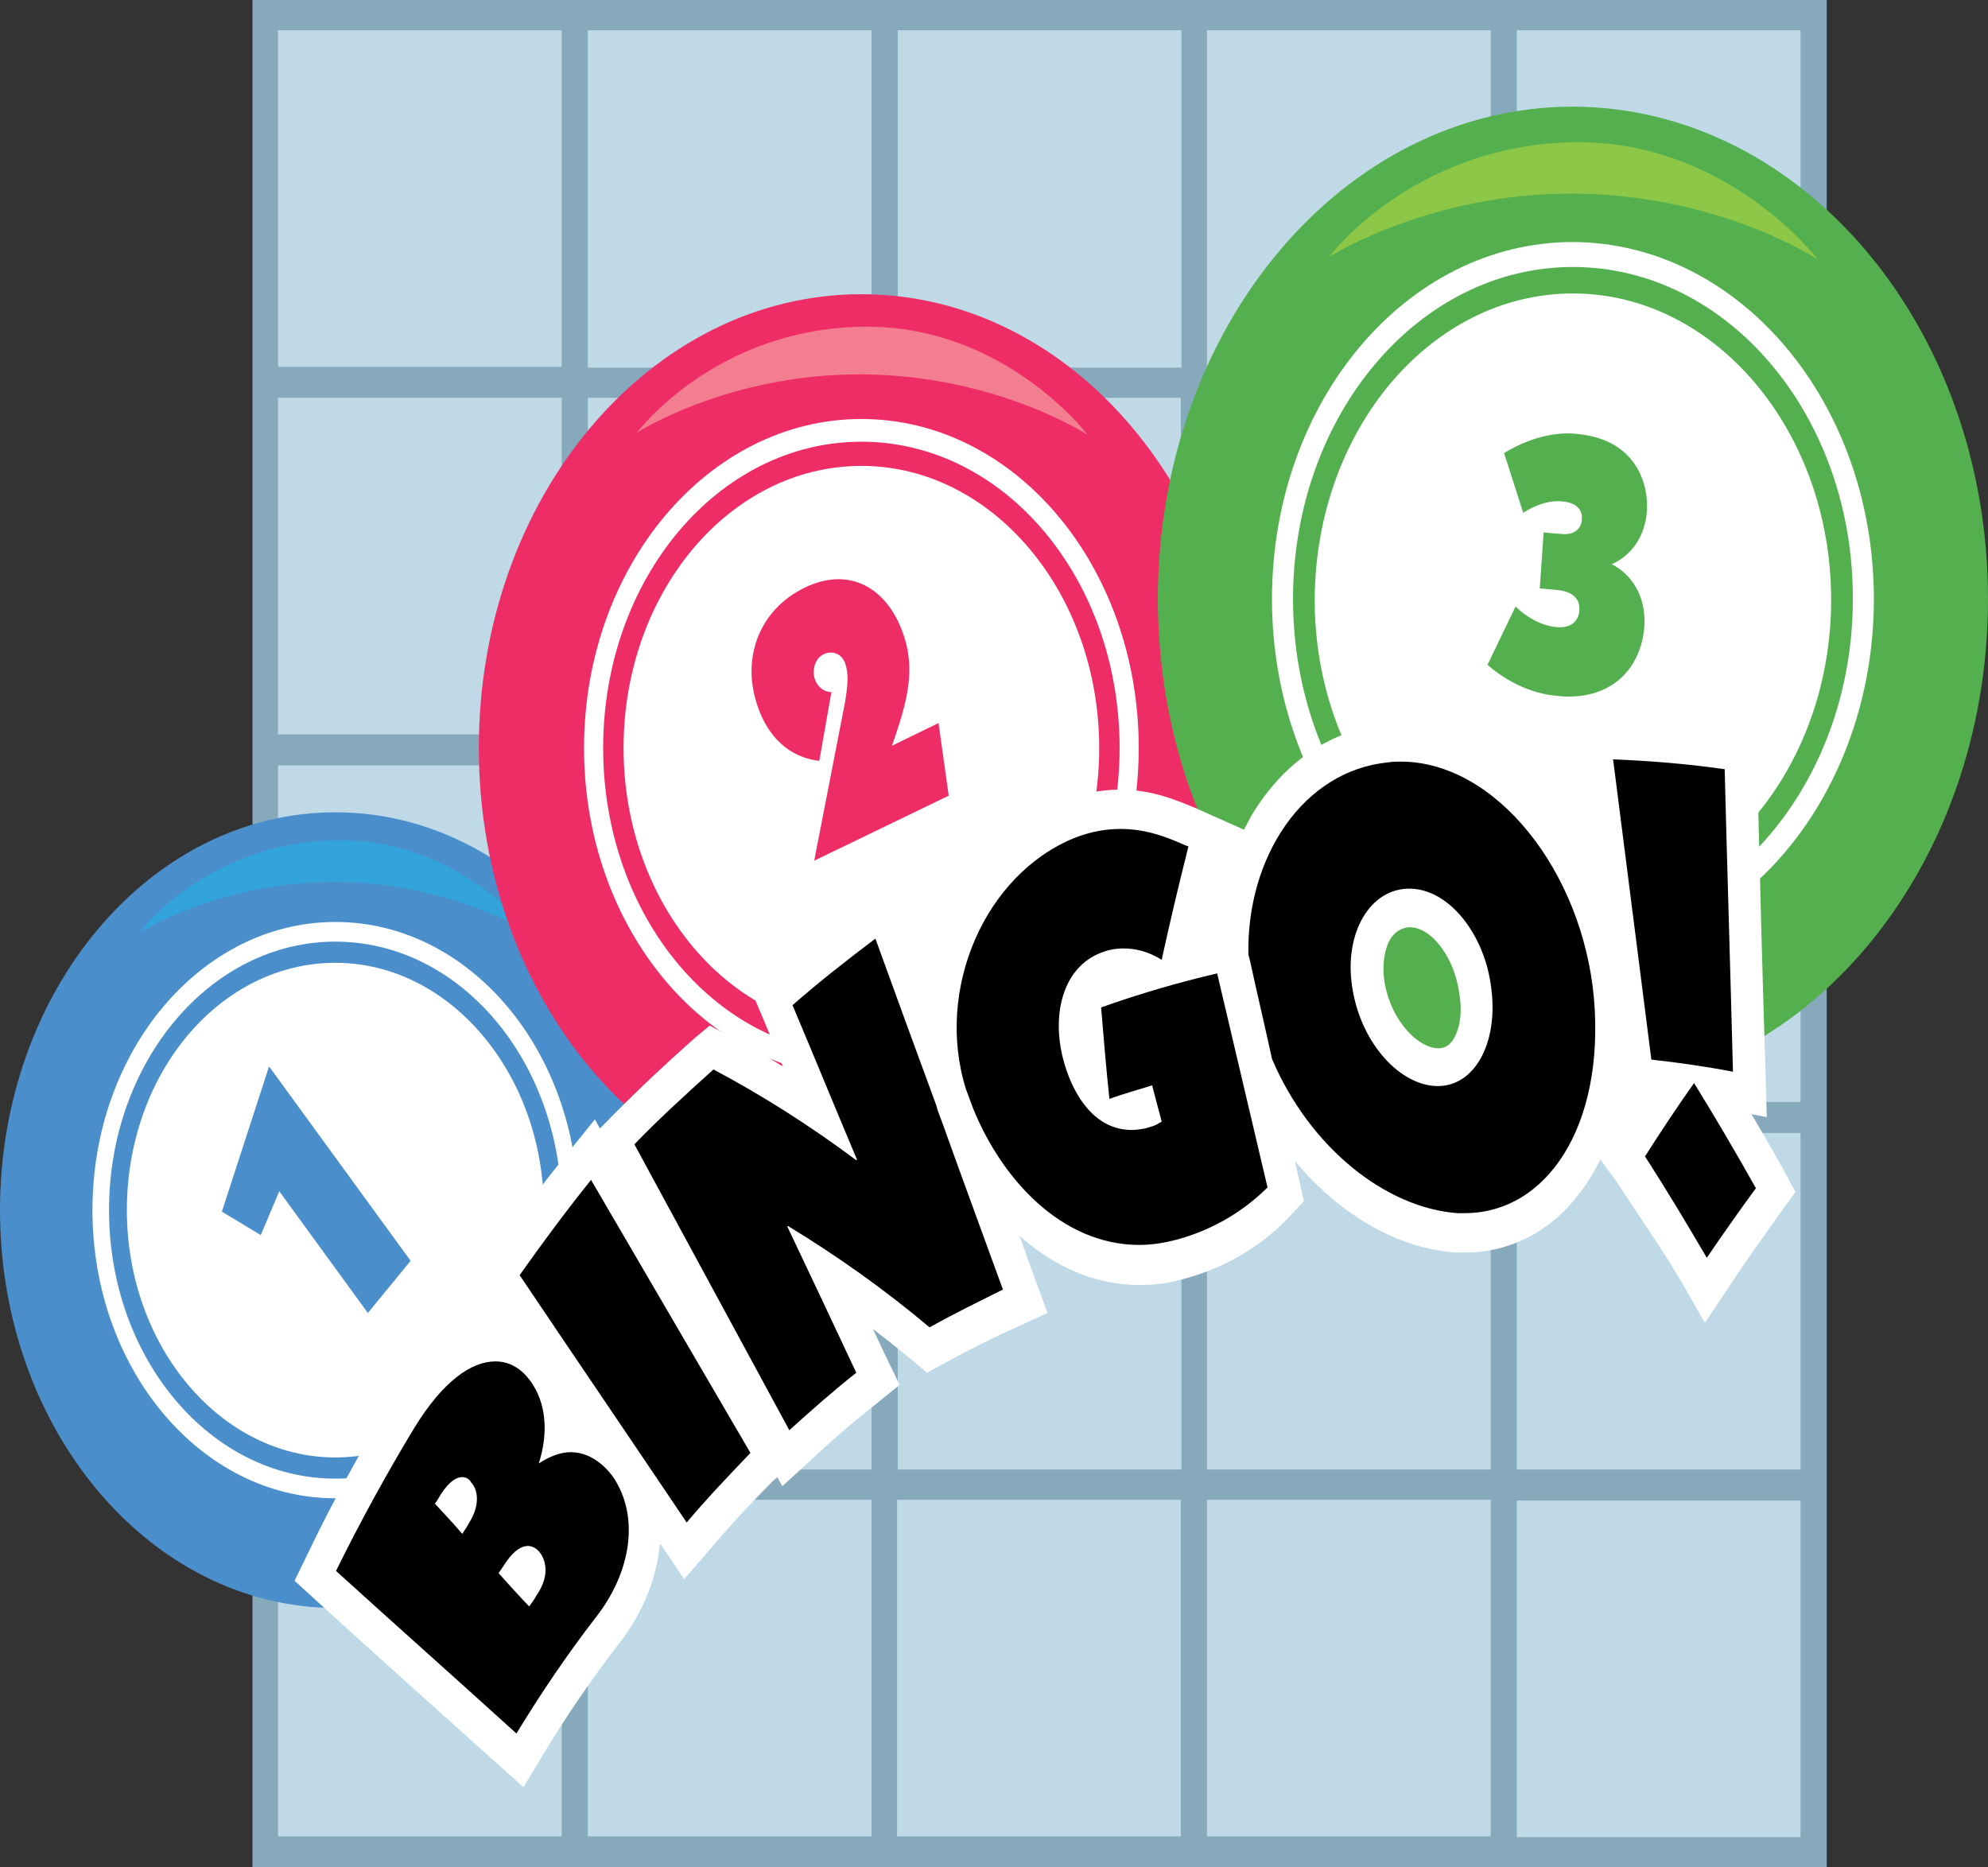 <svg width="627" height="589" viewBox="0 0 627 589" fill="none" xmlns="http://www.w3.org/2000/svg">
<rect x="0" y="0" width="627" height="589" fill="#333333" stroke="none"/>
<path d="M572.907 4.294H84.458V583.752H572.907V4.294Z" fill="#C0D9E6"/>
<path d="M571.901 0H83.654H79.632V4.771V584.229V589H83.654H572.102H576.124V584.229V4.771V0H571.901ZM567.879 579.458H478.394V473.299H567.879V579.458ZM87.675 9.542H177.161V115.701H87.675V9.542ZM567.879 231.878H478.394V125.482H567.879V231.878ZM470.15 231.878H380.664V125.482H470.15V231.878ZM274.891 231.878H185.405V125.482H274.891V231.878ZM282.934 125.482H372.42V231.64H282.934V125.482ZM274.891 241.421V347.579H185.405V241.421H274.891ZM282.934 241.421H372.42V347.579H282.934V241.421ZM372.621 357.36V463.518H283.135V357.36H372.621ZM380.664 357.36H470.15V463.518H380.664V357.36ZM380.664 347.579V241.421H470.15V347.579H380.664ZM380.664 115.939V9.542H470.15V115.701H380.664V115.939ZM372.621 115.939H283.135V9.542H372.621V115.939ZM274.891 115.939H185.405V9.542H274.891V115.939ZM87.675 125.482H177.161V231.64H87.675V125.482ZM87.675 241.421H177.161V347.579H87.675V241.421ZM87.675 357.36H177.161V463.518H87.675V357.36ZM185.405 357.36H274.891V463.518H185.405V357.36ZM274.891 473.061V579.219H185.405V473.061H274.891ZM282.934 473.061H372.42V579.219H282.934V473.061ZM380.664 473.061H470.15V579.219H380.664V473.061ZM567.879 463.518H478.394V357.36H567.879V463.518ZM478.394 347.579V241.421H567.879V347.579H478.394ZM567.879 115.939H478.394V9.542H567.879V115.939ZM87.675 473.061H177.161V579.219H87.675V473.061Z" fill="#87A9BC"/>
<path d="M211.346 381.693C211.346 450.875 164.09 507.175 105.572 507.175C47.256 506.936 0 450.875 0 381.693C0 312.511 47.256 256.211 105.774 256.211C164.09 256.211 211.346 312.273 211.346 381.693Z" fill="#4A8ECC"/>
<path d="M182.389 381.693C182.389 431.79 148.003 472.584 105.774 472.584C63.344 472.584 29.158 431.79 29.158 381.693C29.158 331.357 63.545 290.802 105.774 290.802C148.003 290.802 182.389 331.357 182.389 381.693Z" fill="white"/>
<path d="M105.774 303.684C141.97 303.684 171.53 338.752 171.53 381.693C171.53 424.633 141.97 459.701 105.774 459.701C69.577 459.701 40.017 424.633 40.017 381.693C40.017 338.514 69.376 303.684 105.774 303.684ZM105.774 297.005C66.36 297.005 34.386 334.936 34.386 381.693C34.386 428.45 66.36 466.381 105.774 466.381C145.187 466.381 177.161 428.45 177.161 381.693C177.161 334.936 145.187 297.005 105.774 297.005Z" fill="#4A8ECC"/>
<path d="M105.774 278.159C142.975 278.397 168.112 294.858 168.112 294.858C168.112 294.858 144.986 264.322 105.975 265.038C64.952 265.754 43.637 294.381 43.637 294.381C43.637 294.381 68.773 278.159 105.774 278.159Z" fill="#33A3DC"/>
<path d="M392.328 235.934C392.328 314.897 338.234 379.069 271.673 379.069C204.911 379.069 151.019 314.897 151.019 235.934C151.019 156.733 205.112 92.799 271.673 92.799C338.435 92.799 392.328 156.971 392.328 235.934Z" fill="#EE2D67"/>
<path d="M359.148 235.934C359.148 293.188 319.935 339.707 271.673 339.707C223.412 339.707 184.199 293.188 184.199 235.934C184.199 178.68 223.412 132.161 271.673 132.161C320.136 132.161 359.148 178.68 359.148 235.934Z" fill="white"/>
<path d="M271.673 146.952C313.098 146.952 346.68 187.03 346.68 235.934C346.68 285.077 312.897 324.916 271.673 324.916C230.249 324.916 196.667 284.838 196.667 235.934C196.667 186.791 230.249 146.952 271.673 146.952ZM271.673 139.318C226.629 139.318 190.232 182.497 190.232 235.934C190.232 289.371 226.629 332.55 271.673 332.55C316.718 332.55 353.115 289.371 353.115 235.934C353.115 182.497 316.718 139.318 271.673 139.318Z" fill="#EE2D67"/>
<path d="M271.874 118.086C314.304 118.325 343.06 137.171 343.06 137.171C343.06 137.171 316.718 102.341 272.075 103.057C225.221 103.773 200.889 136.455 200.889 136.455C200.889 136.455 229.645 117.848 271.874 118.086Z" fill="#F37E8F"/>
<path d="M627 188.938C627 274.58 568.483 344.239 496.09 344.239C423.899 344.239 365.18 274.819 365.18 188.938C365.18 103.296 423.698 33.637 496.09 33.637C568.483 33.875 627 103.296 627 188.938Z" fill="#54B04E"/>
<path d="M591.005 188.938C591.005 250.963 548.575 301.537 496.09 301.537C443.806 301.537 401.175 251.202 401.175 188.938C401.175 126.674 443.605 76.339 496.09 76.339C548.575 76.577 591.005 126.913 591.005 188.938Z" fill="white"/>
<path d="M496.09 92.561C540.933 92.561 577.532 135.978 577.532 189.177C577.532 242.375 540.933 285.793 496.09 285.793C451.247 285.793 414.648 242.375 414.648 189.177C414.85 135.739 451.247 92.561 496.09 92.561ZM496.09 84.211C447.225 84.211 407.811 131.207 407.811 188.938C407.811 246.908 447.426 293.665 496.09 293.665C544.754 293.665 584.369 246.669 584.369 188.938C584.57 131.207 544.955 84.211 496.09 84.211Z" fill="#54B04E"/>
<path d="M496.291 61.071C542.341 61.309 573.309 81.826 573.309 81.826C573.309 81.826 544.754 44.133 496.291 44.849C445.415 45.803 419.073 81.11 419.073 81.11C419.073 81.11 450.644 60.832 496.291 61.071Z" fill="#8CC747"/>
<path d="M99.339 496.917L101.551 492.384C109.192 476.878 117.437 461.61 126.285 447.058C138.35 427.496 149.209 423.202 156.046 423.202C161.878 423.202 167.106 426.065 170.927 431.552C175.15 437.277 176.96 444.434 176.557 452.306C177.563 452.068 178.769 452.068 179.775 452.068C186.21 452.068 192.242 455.646 196.868 461.849C206.922 476.162 204.71 497.394 191.438 514.331C182.791 525.782 174.547 537.71 166.905 550.354L163.889 555.363L99.339 496.917ZM166.503 498.109C167.508 495.962 167.508 494.531 166.905 494.054C166.905 494.054 166.704 493.815 166.503 493.815C166.302 493.815 165.497 494.292 164.291 495.724L166.503 498.109ZM144.986 474.731C145.388 473.538 145.388 472.822 145.388 472.106C144.986 472.345 144.584 472.822 143.981 473.538L144.986 474.731Z" fill="black"/>
<path d="M157.454 402.209L160.068 398.392C167.307 387.896 174.949 377.876 182.791 368.095L187.014 362.847L243.319 459.463L239.901 463.042C233.064 469.96 226.428 477.116 220.194 484.512L216.172 489.283L157.454 402.209Z" fill="black"/>
<path d="M193.449 359.746L196.868 356.406C205.112 348.056 213.558 340.184 222.205 332.55L224.618 330.403L227.232 331.834C237.689 337.321 248.146 343.762 258.602 350.68L243.923 315.135L247.341 312.034C255.787 304.639 264.836 297.482 273.684 290.802L278.711 286.985L323.555 409.843L318.527 411.99C310.685 415.568 302.842 419.385 295.201 423.679L292.587 425.111L290.174 423.202C280.722 415.33 270.869 407.934 261.016 401.255L276.701 434.176L272.88 437.277C265.842 443.003 258.804 448.966 252.168 455.169L247.744 459.224L193.449 359.746Z" fill="black"/>
<path d="M359.349 398.631C329.587 398.631 309.277 371.674 301.032 348.533C295.201 332.312 295.402 314.181 301.636 297.243C308.473 279.113 321.343 265.038 337.229 258.597C342.658 256.45 348.088 255.257 353.517 255.257C362.767 255.257 370.208 258.358 375.235 260.505L381.267 262.891L379.86 268.378C376.843 280.067 374.028 291.995 371.414 303.446C375.436 302.253 379.458 301.299 383.479 300.345L388.105 299.152L405.398 375.729L402.985 378.115C394.539 387.18 383.479 393.382 371.213 396.484C367.191 398.154 363.169 398.631 359.349 398.631ZM357.137 350.203C357.941 350.203 358.745 349.965 359.751 349.965L359.55 349.488C359.55 349.488 357.941 349.965 357.137 350.203ZM354.321 304.877C352.512 304.877 350.702 305.116 349.093 305.832C345.272 307.263 342.256 310.126 340.647 314.181C338.435 319.429 338.435 326.586 340.446 333.504C341.049 335.651 342.256 338.753 344.066 341.854C343.261 333.981 342.658 325.87 342.055 318.237L341.653 313.227L345.674 311.795C350.903 309.887 356.332 308.217 361.561 306.547C359.148 305.354 356.734 304.877 354.321 304.877Z" fill="black"/>
<path d="M461.905 388.611C461.1 388.611 460.296 388.611 459.291 388.611C428.725 386.464 399.165 356.406 390.518 318.714C385.893 298.198 388.708 276.966 398.561 260.505C407.61 245.238 421.285 235.934 436.97 234.264C438.377 234.026 439.785 234.026 441.394 234.026C473.769 234.026 503.329 269.809 507.351 313.943C509.563 337.083 504.938 357.599 494.481 371.435C486.237 382.647 474.573 388.611 461.905 388.611ZM444.008 286.27C440.187 286.508 436.97 288.417 434.557 292.234C431.339 297.005 430.334 304.162 431.741 311.557C434.154 325.393 444.008 336.606 453.459 336.606C456.878 336.606 459.894 334.936 461.905 332.073C465.122 327.54 466.329 320.622 465.323 312.511C463.514 298.198 454.062 286.27 444.611 286.27C444.611 286.27 444.209 286.27 444.008 286.27Z" fill="black"/>
<path d="M534.096 400.301C527.862 389.565 521.428 378.83 514.792 368.572L512.378 364.994L514.792 361.416C519.014 354.736 523.438 348.056 528.064 341.615C525.65 341.377 523.036 340.9 520.623 340.661L516.601 340.184L515.998 335.413C511.976 303.207 507.955 271.479 503.933 240.705L502.927 233.548L508.96 233.787C520.824 234.264 532.89 235.218 544.553 236.888L548.977 237.604L549.178 242.852C549.982 275.058 550.988 307.024 551.792 338.275L551.993 345.671L545.961 344.478C544.553 344.239 542.944 344.001 541.537 343.762C547.167 352.828 552.597 362.37 558.026 371.912L560.238 375.729L557.825 379.069C552.597 386.226 547.569 393.621 542.542 401.016L538.319 407.457L534.096 400.301Z" fill="black"/>
<path d="M166.503 487.613C164.693 487.613 162.28 488.806 159.666 492.623C158.861 493.815 158.057 495.008 157.253 496.201C160.47 499.779 163.688 503.358 166.905 506.697C167.709 505.505 168.514 504.55 169.117 503.358C173.943 496.439 171.731 491.43 170.122 489.521C170.122 489.521 168.715 487.613 166.503 487.613Z" fill="white"/>
<path d="M145.791 465.904C143.579 465.904 141.367 467.812 139.155 471.152C138.551 472.107 137.948 473.299 137.144 474.254C139.959 477.355 142.975 480.456 145.791 483.796C146.595 482.603 147.399 481.41 148.003 480.218C151.22 475.208 151.019 470.198 148.606 467.574C148.003 466.381 146.796 465.904 145.791 465.904Z" fill="white"/>
<path d="M444.611 280.306C444.209 280.306 444.008 280.306 443.606 280.306C431.138 281.022 423.497 295.812 426.714 312.75C429.73 329.449 441.595 342.331 453.258 342.57H453.459C465.122 342.57 472.563 328.972 470.351 311.796C468.34 294.619 456.878 280.306 444.611 280.306ZM458.084 328.256C456.878 329.926 455.47 330.642 453.66 330.642C447.426 330.642 438.98 322.292 436.768 310.364C435.763 304.877 436.567 299.391 438.578 296.051C439.986 293.904 441.997 292.711 444.209 292.472C444.41 292.472 444.41 292.472 444.611 292.472C451.649 292.472 458.888 302.253 460.296 313.704C461.302 319.668 460.296 325.155 458.084 328.256Z" fill="white"/>
<path d="M562.048 368.095C558.83 362.37 555.613 356.883 552.395 351.396L557.222 352.35L556.819 337.798C555.814 306.786 555.01 274.58 554.205 242.375L554.004 232.117L545.357 230.924C533.493 229.254 521.226 228.3 509.362 227.823L497.297 227.346L499.106 241.659C500.715 253.826 502.324 265.992 503.933 278.397C491.264 248.816 467.334 228.3 441.796 228.3C440.187 228.3 438.578 228.3 436.97 228.539C419.676 230.209 404.795 240.467 394.741 257.166C393.936 258.597 393.132 260.267 392.327 261.698L378.452 255.496L377.849 255.257L377.447 255.019L376.844 254.78C371.615 252.633 363.572 249.055 353.316 249.055C347.283 249.055 341.251 250.248 335.419 252.633C318.125 259.79 304.049 275.058 296.81 294.619C295 299.868 293.592 305.116 292.587 310.364L285.548 291.28L280.923 278.397L270.869 285.793C261.82 292.472 252.771 299.868 244.124 307.263L237.287 313.227L241.107 322.292L246.939 336.367C241.107 332.789 235.075 329.449 229.243 326.348L223.814 323.485L218.988 327.54C210.341 335.174 201.694 343.285 193.449 351.635L189.226 355.929L187.617 353.066L178.971 363.801C170.927 373.582 163.285 384.079 156.046 394.575L150.818 402.209L156.046 409.843L161.476 417.954C159.867 417.477 158.057 417.238 156.247 417.238C148.204 417.238 135.736 421.771 122.464 443.48C113.415 458.27 104.969 473.538 97.328 489.521L92.904 498.587L99.942 505.028C118.844 522.204 137.948 539.38 156.851 556.318L165.095 563.713L171.128 553.693C178.568 541.288 186.612 529.599 195.259 518.387C202.9 508.606 207.123 497.632 208.129 486.897L208.732 487.613L215.77 498.109L223.814 488.806C230.048 481.41 236.683 474.254 243.319 467.574L245.129 465.904L246.738 468.767L255.586 460.656C262.222 454.453 269.059 448.489 276.097 443.002L283.739 436.8L279.114 427.258L275.293 419.147C279.315 422.248 283.538 425.588 287.559 428.928L292.386 432.983L297.614 430.12C305.054 426.065 312.897 422.009 320.538 418.67L330.392 414.137L326.169 402.686L321.544 389.804C331.799 398.869 344.468 405.31 359.55 405.31C363.773 405.31 368.197 404.833 372.419 403.64C385.49 400.301 397.355 393.621 406.605 383.84L411.23 378.83L409.621 371.674C409.219 369.765 408.817 368.095 408.415 366.187C422.29 382.886 440.589 393.86 459.291 395.052C460.296 395.052 461.301 395.052 462.106 395.052C476.383 395.052 489.253 388.373 498.503 375.968C500.916 372.866 502.927 369.288 504.737 365.71L509.965 372.866C516.601 383.124 523.841 393.382 530.074 403.879L537.716 417.238L546.162 404.595C550.988 397.199 556.216 390.043 561.243 382.886L566.271 375.968L562.048 368.095ZM187.818 510.276C178.971 521.727 170.726 533.893 162.883 546.775C143.981 529.599 124.877 512.661 105.975 495.485C113.616 479.979 121.861 464.95 130.508 450.636C139.959 435.13 149.008 429.405 156.247 429.405C160.872 429.405 164.492 431.79 167.307 435.607C172.133 442.287 173.139 451.591 169.921 461.61C173.541 459.224 176.96 458.032 179.976 458.032C185.405 458.032 190.03 461.371 193.248 465.665C201.895 478.309 199.08 495.962 187.818 510.276ZM216.574 480.218C199.08 454.215 181.384 428.212 163.889 402.209C171.128 391.951 178.568 381.932 186.411 372.151C203.101 400.778 219.993 429.643 236.683 458.27C229.846 465.427 223.009 472.584 216.574 480.218ZM293.19 418.67C278.711 406.503 263.831 396.007 248.548 386.703C248.548 386.703 248.347 386.703 248.347 386.941C255.586 402.209 262.825 417.477 270.064 432.983C262.825 438.708 255.787 444.911 248.95 451.113C232.662 421.055 216.373 390.997 200.085 360.938C208.129 352.589 216.574 344.955 225.02 337.321C240.303 345.432 255.385 354.975 270.064 365.948C270.064 365.948 270.266 365.948 270.266 365.71C263.428 349.488 256.793 333.266 249.955 317.044C258.401 309.648 267.249 302.73 276.097 296.051C282.331 313.227 288.565 330.403 295 347.818C295.402 348.772 295.603 349.965 296.005 350.919C296.407 352.112 297.011 353.543 297.413 354.736C303.647 372.151 310.081 389.565 316.315 406.742C308.674 410.559 300.831 414.376 293.19 418.67ZM370.208 391.235C366.387 392.19 362.767 392.667 359.349 392.667C334.816 392.667 315.913 371.912 306.864 349.488L304.652 343.524C294.799 312.034 310.685 275.773 338.837 264.322C344.267 262.175 349.093 261.46 353.517 261.46C362.164 261.46 369.202 264.561 374.028 266.708C374.229 266.708 374.632 266.947 374.833 266.947C371.816 278.875 369.001 290.802 366.387 302.73C362.164 300.106 358.142 299.152 354.321 299.152C351.908 299.152 349.495 299.629 347.685 300.345C335.017 304.877 331.196 320.622 335.821 335.89C338.837 345.909 345.473 356.406 356.936 356.406C358.343 356.406 359.751 356.167 361.158 355.929C361.963 355.69 362.767 355.452 363.572 355.213C364.376 354.975 365.582 354.259 366.387 353.782C365.381 349.965 364.376 346.148 363.37 342.331C358.946 343.762 354.321 344.955 349.897 346.625C348.892 337.083 348.088 327.54 347.283 317.759C359.349 313.465 371.615 309.887 383.882 307.024L399.768 374.536C391.121 383.124 380.664 388.611 370.208 391.235ZM461.905 382.647C461.1 382.647 460.296 382.647 459.693 382.647C436.97 380.977 413.04 361.893 401.175 333.981C398.963 323.723 396.55 313.704 394.338 303.446L393.735 301.06C393.132 270.286 411.029 243.091 437.774 240.467C439.182 240.228 440.388 240.228 441.796 240.228C471.758 240.228 499.106 274.819 502.726 314.897C506.145 355.213 487.845 382.647 461.905 382.647ZM543.95 242.614C544.754 274.58 545.759 306.309 546.564 338.037C537.917 336.367 529.471 335.174 520.824 334.22C516.802 302.492 512.781 271.002 508.759 239.512C520.623 239.99 532.286 240.944 543.95 242.614ZM538.319 396.722C531.884 385.749 525.449 375.013 518.813 364.755C523.841 356.883 528.868 349.249 534.297 341.615C540.933 352.35 547.368 363.324 553.803 374.775C548.374 382.17 543.346 389.327 538.319 396.722Z" fill="white"/>
<path d="M84.86 336.367L129.502 397.676L116.029 414.137L88.078 375.729L82.246 389.565L69.98 382.17L84.86 336.367Z" fill="#4A8ECC"/>
<path d="M299.223 250.963L256.793 271.479L266.445 221.859C267.45 216.134 267.651 212.555 266.646 209.454C265.439 205.876 262.222 205.16 259.809 206.353C257.195 207.546 255.988 211.124 256.994 214.225C257.798 216.611 259.809 218.281 262.222 218.281L258.401 239.99C251.765 239.274 243.118 235.218 238.896 222.575C233.868 208.023 239.097 192.516 253.776 185.36C267.45 178.68 279.717 184.883 284.945 200.15C288.766 211.124 285.951 221.143 282.934 230.447L281.326 235.218L296.005 228.062L299.223 250.963Z" fill="#EE2D67"/>
<path d="M474.372 142.896C484.226 136.932 492.672 136.217 497.9 136.932C516.4 138.841 520.02 153.154 519.417 161.265C518.813 169.615 514.188 175.34 508.357 177.964C514.791 181.304 519.215 188.222 518.612 197.526C517.607 211.363 507.552 221.382 490.862 219.474C485.633 218.996 477.389 216.849 469.144 209.693L477.992 191.324C481.209 194.425 485.835 197.288 490.661 197.765C496.492 198.48 498.101 194.663 498.101 192.516C498.503 187.268 493.476 186.314 491.063 186.075L485.633 185.598L486.84 167.945L492.47 168.422C497.498 168.899 498.905 165.798 498.905 163.651C499.106 161.742 498.101 158.641 492.873 158.164C489.052 157.687 484.427 159.118 480.405 161.742L474.372 142.896Z" fill="#54B04E"/>
</svg>
